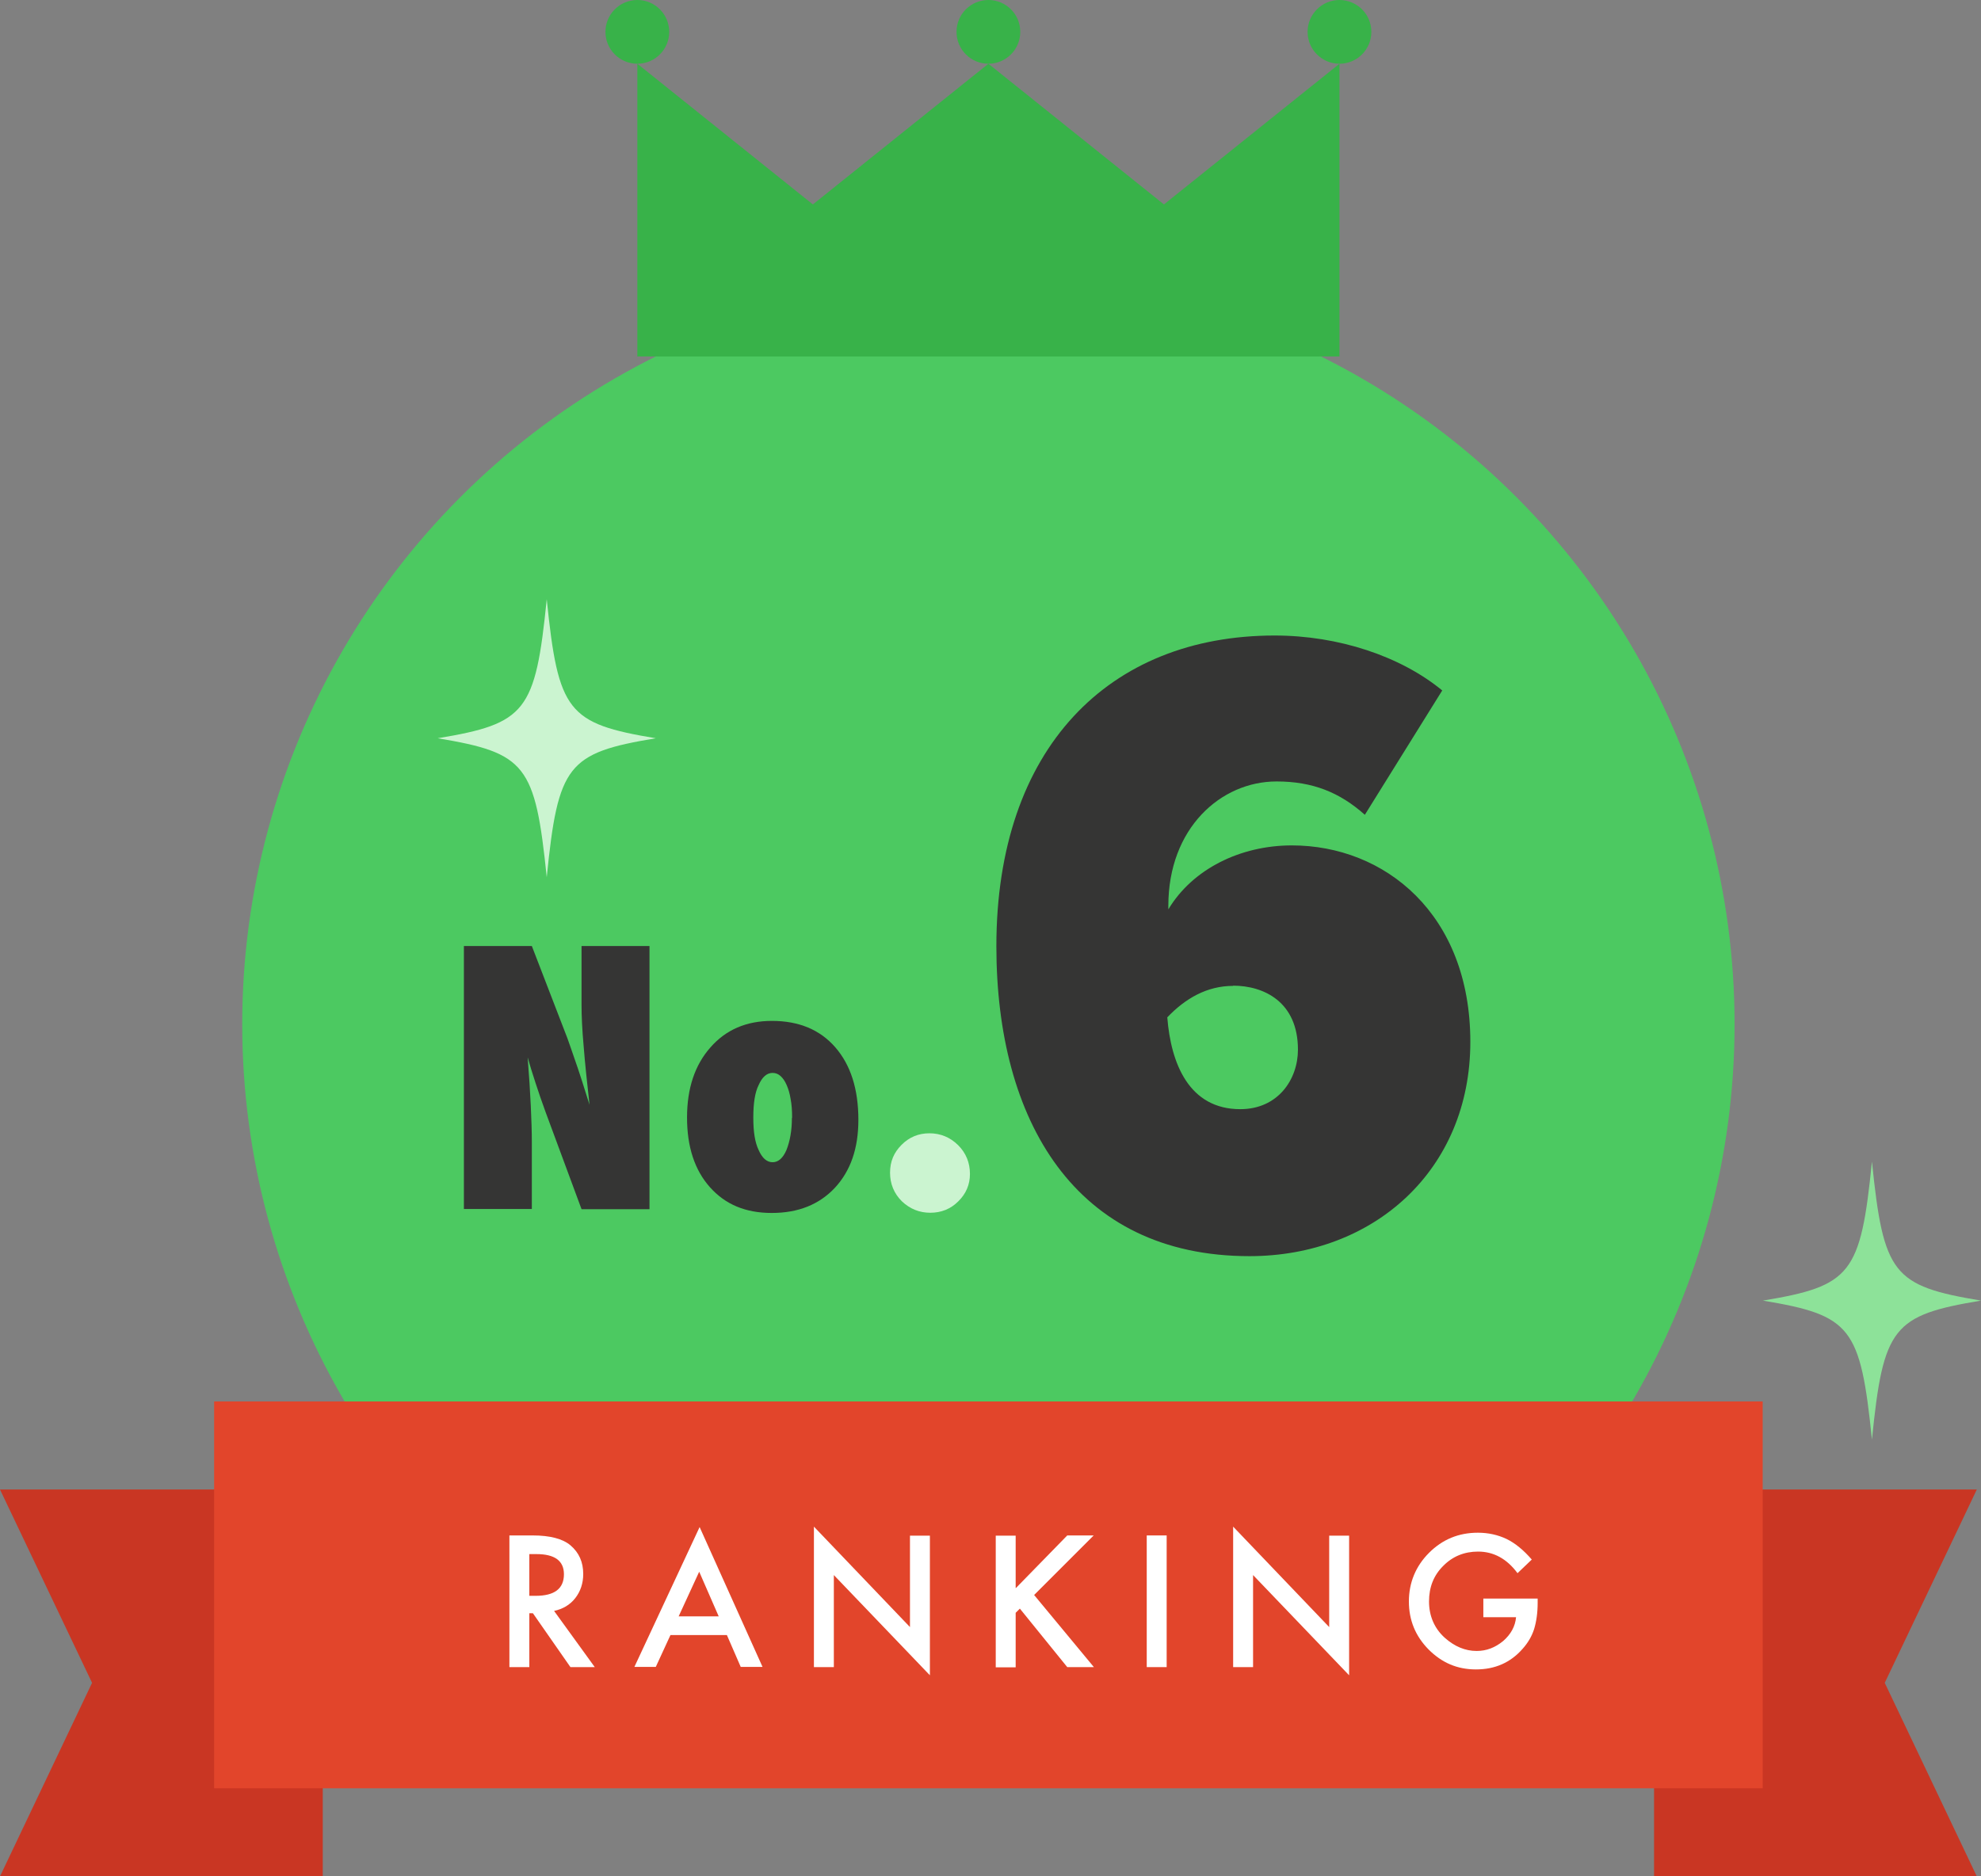 <?xml version="1.0" encoding="UTF-8"?><svg id="Layer_2" xmlns="http://www.w3.org/2000/svg" viewBox="0 0 94.46 89.49"><rect x="0" y="0" width="94.46" height="89.49" fill="#808080" stroke="none"/><defs><style>.cls-1{fill:#fff;}.cls-2{fill:#8de299;}.cls-3{fill:#cbf4d0;}.cls-4{fill:#c93623;}.cls-5{fill:#e2452b;}.cls-6{fill:#353534;}.cls-7{fill:#38b249;}.cls-8{fill:#4cc961;}</style></defs><g id="Layer_1-2"><circle class="cls-8" cx="47.13" cy="48.85" r="35.58"/><polygon class="cls-7" points="63.87 17 30.39 17 30.39 3.04 38.76 9.75 47.13 3.04 55.5 9.75 63.87 3.04 63.87 17"/><path class="cls-7" d="m48.65,1.52c0,.84-.68,1.52-1.52,1.52s-1.52-.68-1.52-1.52.68-1.52,1.52-1.52,1.52.68,1.52,1.52Z"/><path class="cls-7" d="m65.39,1.52c0,.84-.68,1.52-1.52,1.52s-1.52-.68-1.52-1.52.68-1.52,1.52-1.52,1.52.68,1.52,1.52Z"/><path class="cls-7" d="m31.91,1.52c0,.84-.68,1.52-1.52,1.52s-1.52-.68-1.52-1.52.68-1.52,1.52-1.52,1.52.68,1.52,1.52Z"/><polygon class="cls-4" points="15.39 89.49 0 89.49 4.39 80.26 0 71.04 15.39 71.04 15.39 89.49"/><polygon class="cls-4" points="78.87 71.04 94.26 71.04 89.87 80.26 94.26 89.49 78.87 89.49 78.87 71.04"/><rect class="cls-5" x="10.21" y="66.84" width="73.84" height="18.45"/><path class="cls-1" d="m26.42,76.83l1.94,2.68h-1.16l-1.79-2.57h-.17v2.57h-.95v-6.28h1.11c.83,0,1.43.16,1.8.47.41.35.61.8.61,1.37,0,.44-.13.83-.38,1.15-.25.32-.59.52-1.01.61Zm-1.18-.72h.3c.9,0,1.35-.34,1.35-1.03,0-.64-.44-.96-1.31-.96h-.34v1.99Z"/><path class="cls-1" d="m34.66,77.98h-2.69l-.7,1.52h-1.02l3.11-6.67,3,6.67h-1.04l-.66-1.52Zm-.39-.89l-.93-2.13-.98,2.13h1.91Z"/><path class="cls-1" d="m38.81,79.51v-6.7l4.58,4.79v-4.36h.95v6.66l-4.58-4.78v4.39h-.95Z"/><path class="cls-1" d="m48.45,75.73l2.44-2.5h1.26l-2.84,2.84,2.85,3.44h-1.27l-2.26-2.79-.2.2v2.6h-.95v-6.28h.95v2.5Z"/><path class="cls-1" d="m55.63,73.23v6.28h-.95v-6.28h.95Z"/><path class="cls-1" d="m58.8,79.51v-6.7l4.58,4.79v-4.36h.95v6.66l-4.58-4.78v4.39h-.95Z"/><path class="cls-1" d="m70.73,76.24h2.59v.21c0,.47-.06.89-.17,1.25-.11.34-.29.65-.55.94-.58.66-1.32.98-2.22.98s-1.63-.32-2.26-.95c-.63-.64-.94-1.4-.94-2.29s.32-1.68.96-2.32c.64-.64,1.41-.96,2.33-.96.49,0,.95.1,1.37.3.41.2.81.53,1.2.98l-.68.65c-.51-.69-1.14-1.03-1.88-1.03-.66,0-1.22.23-1.67.69-.45.45-.67,1.01-.67,1.69s.25,1.28.75,1.73c.47.42.98.63,1.52.63.47,0,.88-.16,1.26-.47.37-.32.58-.7.62-1.14h-1.56v-.89Z"/><path class="cls-2" d="m94.46,62.03c-4.21.7-4.66,1.26-5.2,6.63-.55-5.37-.99-5.93-5.2-6.63,4.21-.7,4.66-1.26,5.2-6.63.55,5.37.99,5.93,5.2,6.63Z"/><path class="cls-3" d="m31.27,35.21c-4.21.7-4.66,1.26-5.2,6.63-.55-5.37-.99-5.93-5.2-6.63,4.21-.7,4.66-1.26,5.2-6.63.55,5.37.99,5.93,5.2,6.63Z"/><path class="cls-6" d="m22.12,57.67v-12.55h3.24l1.7,4.41c.09.26.2.56.31.89.12.34.25.72.39,1.16l.35,1.11c-.12-1.09-.22-2.02-.28-2.8-.07-.77-.1-1.43-.1-1.95v-2.82h3.24v12.55h-3.24l-1.71-4.62c-.18-.49-.34-.96-.48-1.39-.14-.43-.27-.84-.38-1.23.07.88.12,1.65.15,2.31.03.66.05,1.23.05,1.72v3.2h-3.24Z"/><path class="cls-6" d="m40.93,53.41c0,1.36-.37,2.43-1.12,3.24-.75.8-1.75,1.2-3.01,1.2s-2.22-.41-2.95-1.23c-.73-.82-1.09-1.93-1.09-3.32s.37-2.5,1.11-3.34c.74-.85,1.72-1.27,2.94-1.27,1.28,0,2.29.42,3.02,1.26.73.84,1.1,1.99,1.1,3.46Zm-3.16-.11c0-.33-.02-.62-.07-.88-.04-.26-.11-.49-.19-.67-.08-.19-.18-.33-.29-.43-.11-.1-.24-.15-.38-.15-.28,0-.5.2-.67.59-.17.34-.25.85-.25,1.54s.08,1.18.25,1.54c.17.39.39.59.67.59.27,0,.49-.19.66-.58.17-.43.26-.94.26-1.52Z"/><path class="cls-3" d="m46.25,55.99c0,.51-.19.95-.56,1.31-.36.36-.81.54-1.33.54s-.97-.18-1.36-.55c-.37-.37-.56-.83-.56-1.36s.18-.96.55-1.33c.37-.37.81-.55,1.33-.55s.99.19,1.37.57c.37.37.56.83.56,1.37Z"/><path class="cls-6" d="m60.78,30.31c3.05,0,6.01.99,7.99,2.62l-3.69,5.93c-1.2-1.07-2.49-1.59-4.21-1.59-2.66,0-5.16,2.23-5.16,5.93v.17c1.16-1.93,3.44-3.05,5.89-3.05,4.42,0,8.51,3.26,8.51,9.37s-4.6,10.22-10.53,10.22c-8.33,0-12.07-6.49-12.07-14.78,0-9.45,5.37-14.82,13.27-14.82Zm-1.98,16.71c-1.25,0-2.28.6-3.14,1.5.17,2.19,1.03,4.38,3.48,4.38,1.8,0,2.75-1.42,2.75-2.84,0-2.28-1.63-3.05-3.09-3.05Z"/></g></svg>